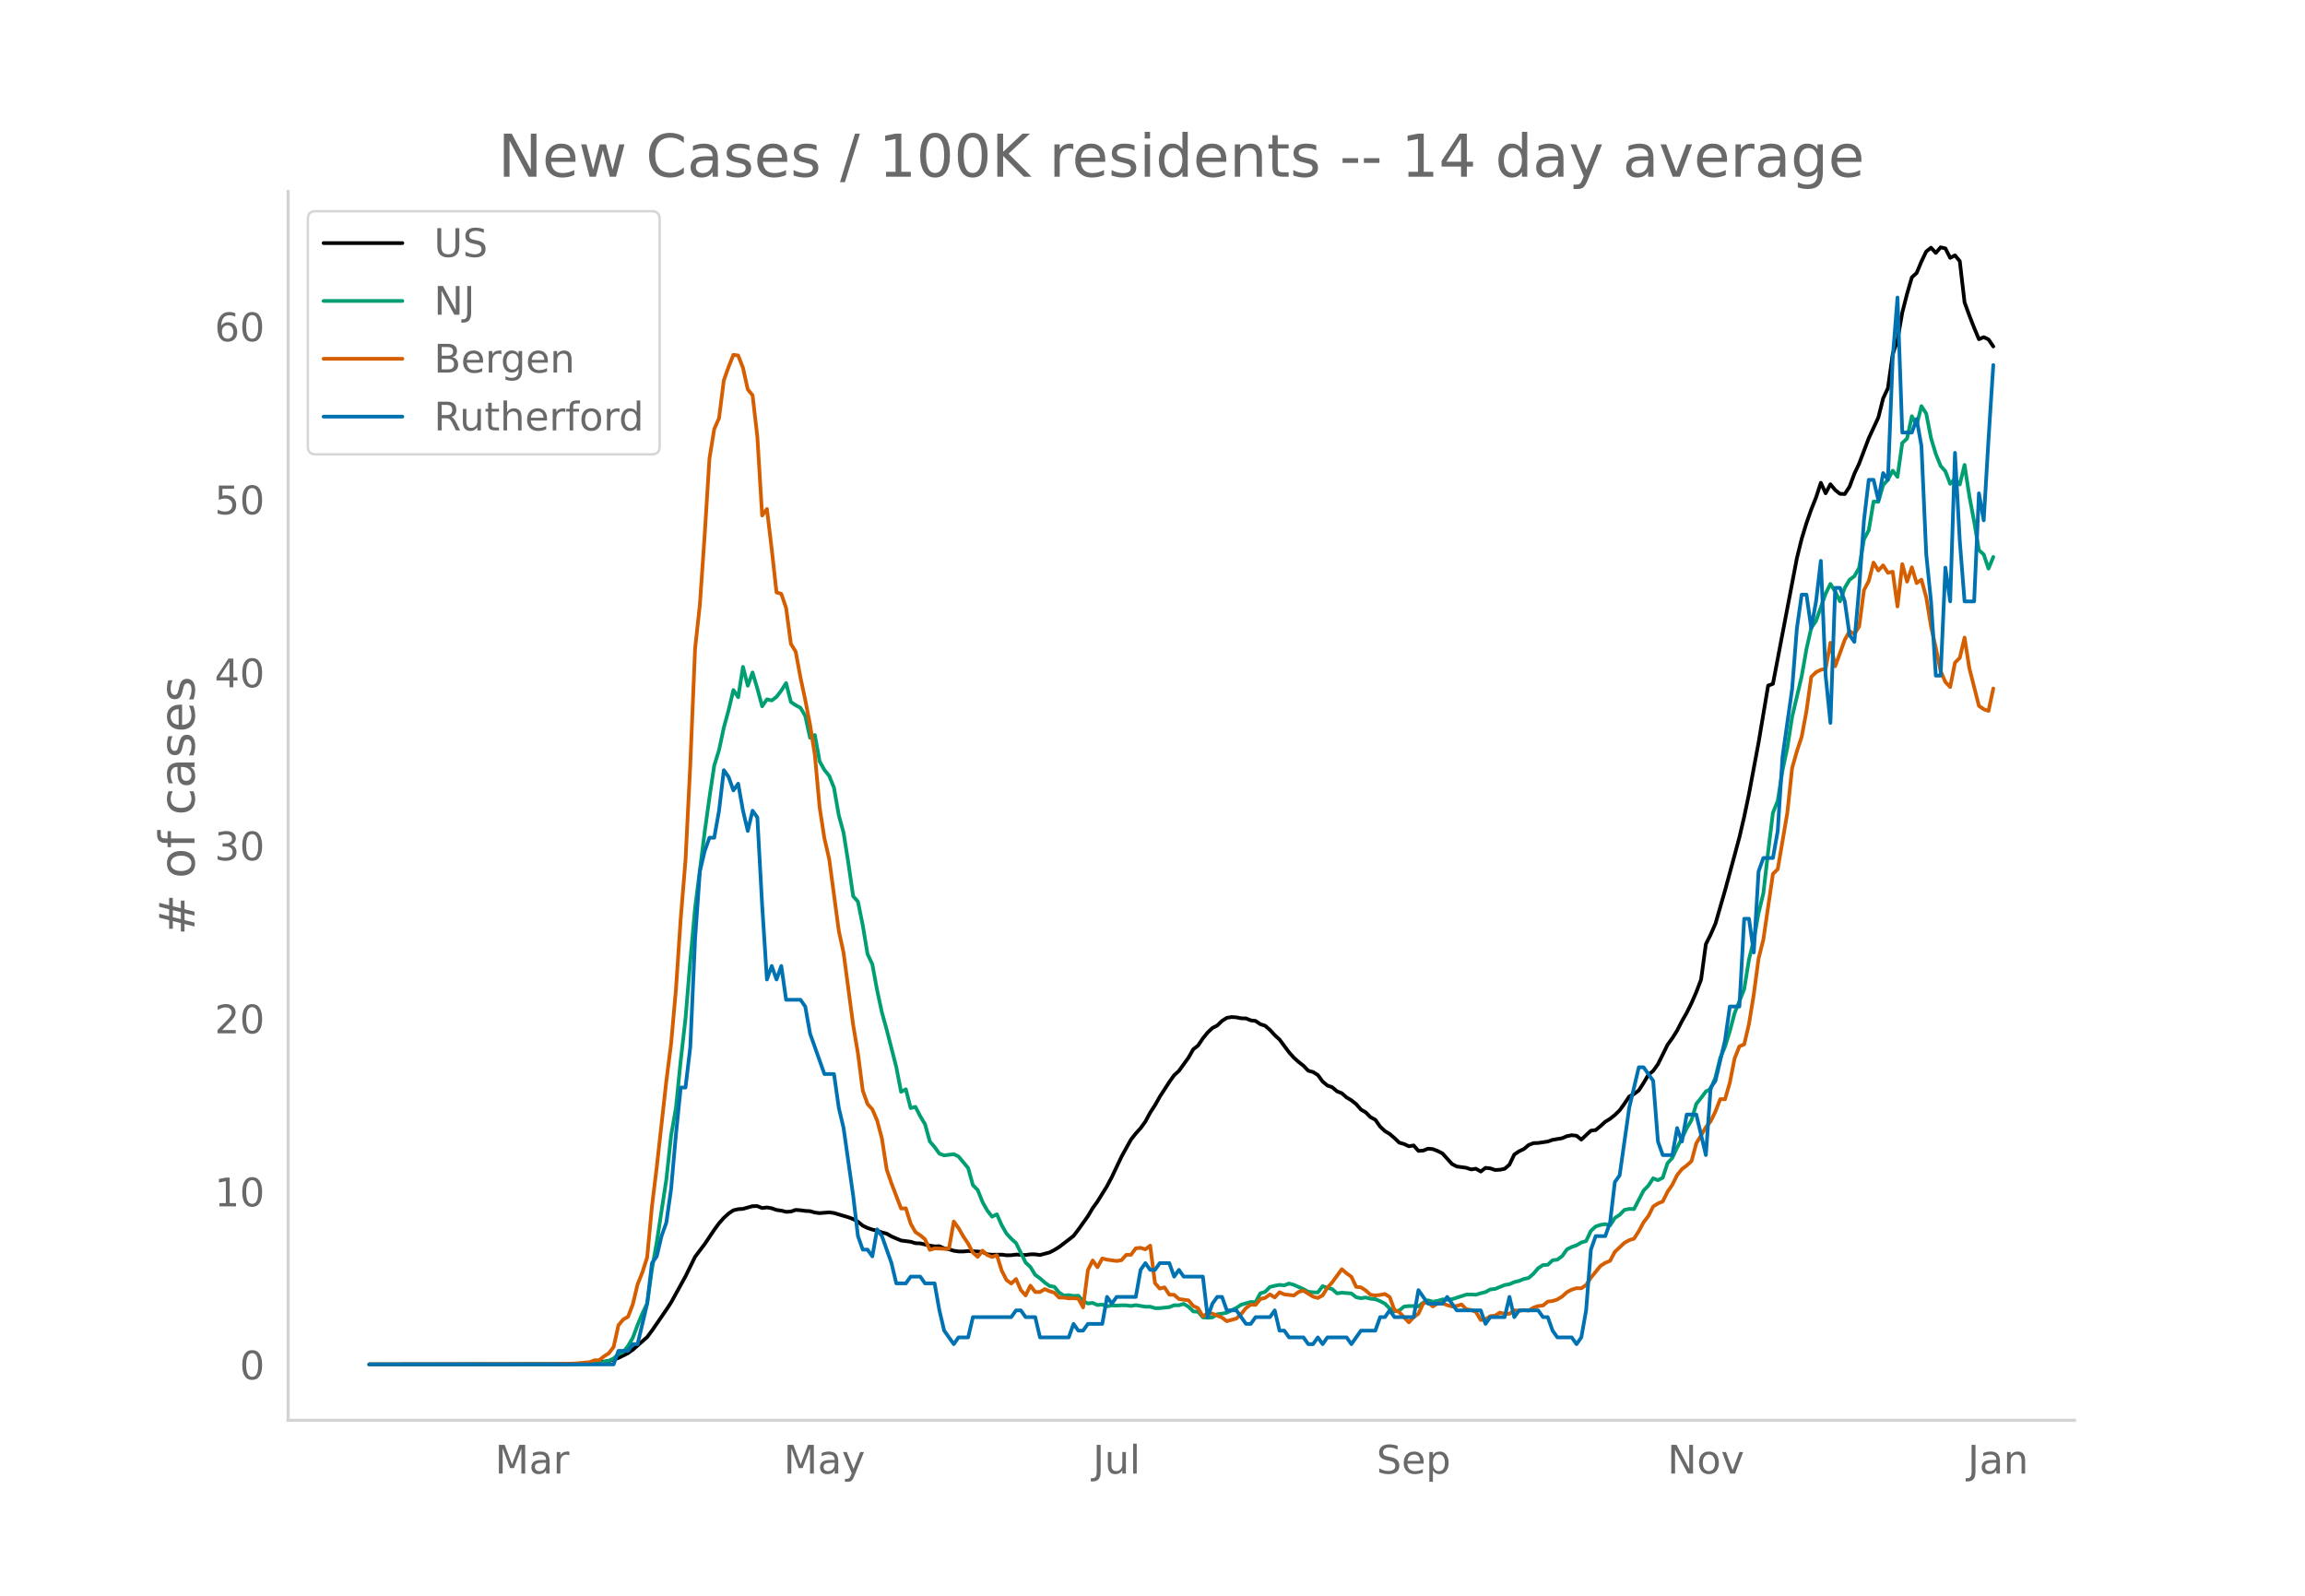 <?xml version="1.0" encoding="utf-8" standalone="no"?>
<!DOCTYPE svg PUBLIC "-//W3C//DTD SVG 1.1//EN"
  "http://www.w3.org/Graphics/SVG/1.1/DTD/svg11.dtd">
<!-- Created with matplotlib (https://matplotlib.org/) -->
<svg height="648pt" version="1.1" viewBox="0 0 936 648" width="936pt" xmlns="http://www.w3.org/2000/svg" xmlns:xlink="http://www.w3.org/1999/xlink">
 <defs>
  <style type="text/css">*{stroke-linecap:butt;stroke-linejoin:round;}</style>
 </defs>
 <g id="figure_1">
  <g id="patch_1">
   <path d="M 0 648 
L 936 648 
L 936 0 
L 0 0 
z
" style="fill:#ffffff;"/>
  </g>
  <g id="axes_1">
   <g id="patch_2">
    <path d="M 117 576.72 
L 842.4 576.72 
L 842.4 77.76 
L 117 77.76 
z
" style="fill:none;"/>
   </g>
   <g id="line2d_1">
    <path clip-path="url(#pe9277554ed)" d="M 149.973 554.04 
L 227.784 553.953 
L 235.566 553.762 
L 241.402 553.377 
L 245.292 552.922 
L 247.237 552.608 
L 249.183 552.112 
L 251.128 551.417 
L 255.019 549.468 
L 256.964 548.077 
L 262.8 542.943 
L 264.745 540.335 
L 270.581 531.852 
L 272.526 528.873 
L 278.362 518.287 
L 282.253 510.345 
L 286.143 505.196 
L 290.034 499.394 
L 291.979 496.732 
L 293.924 494.545 
L 295.87 492.777 
L 297.815 491.469 
L 299.76 491.011 
L 301.706 490.873 
L 305.596 489.783 
L 307.542 489.769 
L 309.487 490.553 
L 311.432 490.301 
L 313.377 490.651 
L 315.323 491.327 
L 317.268 491.599 
L 319.213 492.085 
L 321.159 491.981 
L 323.104 491.301 
L 325.049 491.442 
L 326.994 491.716 
L 328.94 491.819 
L 330.885 492.375 
L 332.83 492.612 
L 336.721 492.297 
L 338.666 492.565 
L 344.502 494.303 
L 346.447 495.029 
L 348.393 496.101 
L 350.338 497.698 
L 352.283 498.648 
L 354.229 499.3 
L 356.174 499.731 
L 358.119 500.443 
L 360.064 500.952 
L 362.01 502.074 
L 365.9 503.731 
L 369.791 504.231 
L 371.736 504.833 
L 373.681 504.906 
L 377.572 505.803 
L 379.517 506.111 
L 381.463 506.049 
L 383.408 506.918 
L 385.353 507.286 
L 387.299 507.888 
L 389.244 508.175 
L 391.189 508.197 
L 393.134 508.004 
L 397.025 508.21 
L 398.97 508.383 
L 400.916 509.342 
L 402.861 509.506 
L 406.751 509.47 
L 408.697 509.722 
L 410.642 509.696 
L 412.587 509.442 
L 416.478 509.625 
L 418.423 509.34 
L 420.369 509.348 
L 422.314 509.618 
L 426.204 508.571 
L 428.15 507.565 
L 430.095 506.365 
L 433.986 503.378 
L 435.931 501.865 
L 437.876 499.326 
L 441.767 493.859 
L 443.712 490.594 
L 445.657 487.901 
L 449.548 481.623 
L 451.493 477.941 
L 455.384 469.735 
L 459.274 462.724 
L 461.22 460.255 
L 463.165 458.116 
L 465.11 455.435 
L 467.056 451.81 
L 469.001 448.822 
L 470.946 445.379 
L 474.837 439.354 
L 476.782 436.633 
L 478.727 434.851 
L 482.618 429.476 
L 484.563 426.08 
L 486.509 424.557 
L 488.454 421.657 
L 490.399 419.255 
L 492.344 417.437 
L 494.29 416.432 
L 496.235 414.556 
L 498.18 413.312 
L 500.126 412.986 
L 502.071 413.119 
L 504.016 413.511 
L 505.961 413.547 
L 507.907 414.336 
L 509.852 414.575 
L 511.797 415.89 
L 513.743 416.528 
L 515.688 418.221 
L 517.633 420.328 
L 519.579 422.113 
L 523.469 427.343 
L 525.414 429.505 
L 527.36 431.241 
L 529.305 432.767 
L 531.25 434.787 
L 533.196 435.315 
L 535.141 436.531 
L 537.086 439.175 
L 539.031 440.802 
L 540.977 441.489 
L 542.922 443.158 
L 544.867 443.927 
L 546.813 445.633 
L 548.758 446.798 
L 550.703 448.337 
L 552.649 450.564 
L 554.594 451.696 
L 556.539 453.656 
L 558.484 454.696 
L 560.43 457.472 
L 562.375 459.289 
L 564.32 460.462 
L 566.266 462.133 
L 568.211 463.998 
L 570.156 464.539 
L 572.101 465.468 
L 574.047 465.13 
L 575.992 467.345 
L 577.937 467.218 
L 579.883 466.426 
L 581.828 466.618 
L 583.773 467.366 
L 585.719 468.353 
L 589.609 472.653 
L 591.554 473.671 
L 595.445 474.21 
L 597.39 474.871 
L 599.336 474.579 
L 601.281 475.727 
L 603.226 474.234 
L 605.171 474.44 
L 607.117 475.089 
L 609.062 474.998 
L 611.007 474.614 
L 612.953 472.922 
L 614.898 468.835 
L 616.843 467.509 
L 618.788 466.588 
L 620.734 464.971 
L 622.679 464.187 
L 624.624 464.117 
L 628.515 463.538 
L 630.46 462.858 
L 634.351 462.196 
L 636.296 461.365 
L 638.241 460.973 
L 640.187 461.188 
L 642.132 462.757 
L 646.023 459.123 
L 647.968 458.885 
L 649.913 457.279 
L 651.858 455.506 
L 653.804 454.317 
L 655.749 452.767 
L 657.694 450.873 
L 659.64 448.172 
L 661.585 445.254 
L 663.53 444.246 
L 665.476 442.772 
L 667.421 439.743 
L 669.366 436.434 
L 671.311 434.859 
L 673.257 432.135 
L 677.147 424.258 
L 679.093 421.556 
L 681.038 418.483 
L 682.983 414.671 
L 684.928 411.262 
L 686.874 407.337 
L 688.819 402.873 
L 690.764 397.762 
L 692.71 383.399 
L 694.655 379.492 
L 696.6 375.064 
L 700.491 361.58 
L 704.381 347.249 
L 706.327 339.986 
L 708.272 331.658 
L 710.217 322.384 
L 714.108 301.55 
L 717.998 278.388 
L 719.944 277.679 
L 729.67 226.672 
L 731.616 218.787 
L 733.561 212.409 
L 735.506 206.874 
L 737.451 201.999 
L 739.397 196.041 
L 741.342 200.3 
L 743.287 196.645 
L 745.233 199 
L 747.178 200.523 
L 749.123 200.602 
L 751.068 197.584 
L 753.014 192.364 
L 754.959 188.227 
L 758.85 177.956 
L 762.74 169.549 
L 764.686 161.793 
L 766.631 157.657 
L 768.576 143.858 
L 770.521 138.103 
L 772.467 126.896 
L 774.412 119.318 
L 776.357 112.609 
L 778.303 110.839 
L 780.248 106.178 
L 782.193 102.123 
L 784.138 100.586 
L 786.084 102.706 
L 788.029 100.44 
L 789.974 100.86 
L 791.92 104.71 
L 793.865 103.693 
L 795.81 106.037 
L 797.756 122.773 
L 799.701 128.122 
L 801.646 133.108 
L 803.591 137.738 
L 805.537 136.91 
L 807.482 137.825 
L 809.427 140.686 
L 809.427 140.686 
" style="fill:none;stroke:#000000;stroke-linecap:round;stroke-width:1.5;"/>
   </g>
   <g id="line2d_2">
    <path clip-path="url(#pe9277554ed)" d="M 149.973 554.04 
L 233.62 553.955 
L 241.402 553.757 
L 243.347 553.486 
L 247.237 552.531 
L 249.183 551.627 
L 251.128 549.853 
L 253.073 549.017 
L 255.019 546.565 
L 256.964 543.259 
L 258.909 538.033 
L 260.854 533.36 
L 262.8 529.303 
L 264.745 515.358 
L 266.69 504.459 
L 270.581 478.959 
L 272.526 461.048 
L 274.472 449.911 
L 276.417 430.706 
L 278.362 413.642 
L 280.307 390.154 
L 282.253 368.728 
L 286.143 337.94 
L 288.089 323.842 
L 290.034 310.88 
L 291.979 304.575 
L 293.924 295.466 
L 295.87 288.325 
L 297.815 280.205 
L 299.76 283.121 
L 301.706 270.803 
L 303.651 278.448 
L 305.596 273.069 
L 307.542 279.595 
L 309.487 286.805 
L 311.432 283.979 
L 313.377 284.432 
L 315.323 282.991 
L 317.268 280.409 
L 319.213 277.391 
L 321.159 285.042 
L 323.104 286.375 
L 325.049 287.415 
L 326.994 290.715 
L 328.94 299.597 
L 330.885 298.455 
L 332.83 309.185 
L 334.776 312.643 
L 336.721 315.05 
L 338.666 319.876 
L 340.612 331.063 
L 342.557 338.166 
L 344.502 350.489 
L 346.447 363.931 
L 348.393 366.123 
L 350.338 375.706 
L 352.283 387.391 
L 354.229 391.555 
L 356.174 402.121 
L 358.119 411.111 
L 360.064 418.14 
L 363.955 433.282 
L 365.9 443.351 
L 367.846 442.334 
L 369.791 449.962 
L 371.736 449.459 
L 373.681 453.256 
L 375.627 456.488 
L 377.572 463.528 
L 379.517 465.771 
L 381.463 468.455 
L 383.408 469.167 
L 387.299 468.659 
L 389.244 469.631 
L 393.134 474.309 
L 395.08 481.27 
L 397.025 483.231 
L 398.97 488.107 
L 400.916 491.559 
L 402.861 494.051 
L 404.806 493.079 
L 406.751 497.481 
L 408.697 500.899 
L 410.642 503.007 
L 412.587 504.781 
L 416.478 512.68 
L 418.423 514.505 
L 420.369 517.675 
L 422.314 519.093 
L 424.259 520.811 
L 426.204 522.201 
L 428.15 522.528 
L 430.095 524.885 
L 432.04 526.122 
L 433.986 525.913 
L 435.931 526.252 
L 437.876 526.139 
L 439.821 528.354 
L 441.767 529.292 
L 443.712 529.066 
L 445.657 529.925 
L 447.603 529.738 
L 449.548 530.484 
L 451.493 530.077 
L 453.439 530.168 
L 455.384 530.032 
L 457.329 530.049 
L 459.274 530.314 
L 461.22 529.97 
L 465.11 530.625 
L 467.056 530.608 
L 469.001 531.19 
L 470.946 531.19 
L 474.837 530.783 
L 476.782 530.026 
L 478.727 530.038 
L 480.673 529.461 
L 482.618 530.62 
L 484.563 532.518 
L 486.509 532.676 
L 488.454 534.936 
L 490.399 535.1 
L 492.344 534.953 
L 494.29 533.665 
L 496.235 533.433 
L 498.18 533.038 
L 502.071 531.072 
L 504.016 529.8 
L 507.907 528.682 
L 509.852 528.789 
L 511.797 525.173 
L 513.743 524.574 
L 515.688 522.585 
L 517.633 522.11 
L 519.579 521.754 
L 521.524 521.935 
L 523.469 521.189 
L 525.414 521.743 
L 529.305 523.472 
L 531.25 524.551 
L 533.196 524.772 
L 535.141 524.817 
L 537.086 522.263 
L 539.031 522.941 
L 540.977 523.455 
L 542.922 525.195 
L 544.867 524.924 
L 548.758 525.224 
L 550.703 526.772 
L 552.649 527.167 
L 554.594 526.879 
L 556.539 527.365 
L 558.484 527.552 
L 560.43 528.354 
L 562.375 529.36 
L 564.32 531.332 
L 566.266 532.529 
L 568.211 532.128 
L 570.156 530.557 
L 572.101 530.348 
L 574.047 530.354 
L 575.992 530.49 
L 577.937 528.919 
L 579.883 528.02 
L 581.828 528.552 
L 583.773 528.252 
L 585.719 527.648 
L 587.664 527.789 
L 589.609 527.574 
L 595.445 525.693 
L 597.39 525.659 
L 599.336 525.743 
L 601.281 525.144 
L 603.226 524.676 
L 605.171 523.596 
L 607.117 523.382 
L 611.007 521.811 
L 612.953 521.472 
L 614.898 520.63 
L 616.843 520.15 
L 618.788 519.359 
L 620.734 518.94 
L 622.679 517.24 
L 624.624 514.974 
L 626.57 513.703 
L 628.515 513.59 
L 630.46 511.759 
L 632.406 511.505 
L 634.351 510.075 
L 636.296 507.329 
L 638.241 506.352 
L 640.187 505.679 
L 642.132 504.532 
L 644.077 503.967 
L 646.023 499.82 
L 647.968 498.029 
L 649.913 497.385 
L 651.858 497.085 
L 653.804 497.594 
L 655.749 494.588 
L 657.694 493.311 
L 659.64 491.294 
L 661.585 490.898 
L 663.53 490.972 
L 667.421 483.457 
L 669.366 481.428 
L 671.311 478.479 
L 673.257 479.247 
L 675.202 478.23 
L 677.147 472.326 
L 679.093 470.19 
L 681.038 465.969 
L 682.983 462.246 
L 684.928 458.132 
L 686.874 454.861 
L 688.819 448.273 
L 690.764 445.849 
L 692.71 443.204 
L 694.655 442.21 
L 696.6 437.464 
L 698.546 429.542 
L 700.491 425.022 
L 702.436 418.716 
L 704.381 411.41 
L 708.272 401.658 
L 710.217 389.623 
L 712.163 381.718 
L 714.108 370.751 
L 716.053 362.722 
L 717.998 345.827 
L 719.944 330.035 
L 721.889 325.226 
L 723.834 312.807 
L 725.78 303.705 
L 727.725 291.161 
L 731.616 274.594 
L 733.561 263.548 
L 735.506 254.943 
L 737.451 252.129 
L 741.342 241.06 
L 743.287 237.116 
L 745.233 240.229 
L 747.178 244.179 
L 749.123 238.693 
L 751.068 235.415 
L 753.014 233.986 
L 754.959 230.534 
L 756.904 219.024 
L 758.85 215.323 
L 760.795 203.672 
L 762.74 203.774 
L 764.686 196.988 
L 766.631 194.79 
L 768.576 191.134 
L 770.521 193.649 
L 772.467 179.873 
L 774.412 178.093 
L 776.357 169.008 
L 778.303 172.624 
L 780.248 164.911 
L 782.193 167.951 
L 784.138 177.935 
L 786.084 184.337 
L 788.029 189.168 
L 789.974 191.383 
L 791.92 196.485 
L 793.865 194.389 
L 795.81 196.739 
L 797.756 188.772 
L 799.701 201.435 
L 801.646 211.797 
L 803.591 223.403 
L 805.537 225.149 
L 807.482 230.906 
L 809.427 226.155 
L 809.427 226.155 
" style="fill:none;stroke:#009e73;stroke-linecap:round;stroke-width:1.5;"/>
   </g>
   <g id="line2d_3">
    <path clip-path="url(#pe9277554ed)" d="M 149.973 554.04 
L 223.894 553.932 
L 233.62 553.663 
L 239.456 553.125 
L 241.402 552.371 
L 243.347 552.317 
L 245.292 550.756 
L 247.237 549.518 
L 249.183 546.934 
L 251.128 538.158 
L 253.073 535.79 
L 255.019 534.713 
L 256.964 529.652 
L 258.909 521.523 
L 260.854 516.678 
L 262.8 510.541 
L 264.745 489.814 
L 266.69 473.932 
L 270.581 438.993 
L 272.526 423.704 
L 274.472 401.954 
L 276.417 373.098 
L 278.362 349.357 
L 280.307 310.487 
L 282.253 263.435 
L 284.198 245.562 
L 286.143 217.405 
L 288.089 186.235 
L 290.034 174.229 
L 291.979 169.815 
L 293.924 154.418 
L 295.87 148.98 
L 297.815 144.081 
L 299.76 144.35 
L 301.706 149.357 
L 303.651 158.132 
L 305.596 160.501 
L 307.542 177.352 
L 309.487 209.33 
L 311.432 206.692 
L 313.377 223.004 
L 315.323 240.555 
L 317.268 241.147 
L 319.213 246.854 
L 321.159 261.443 
L 323.104 264.619 
L 325.049 275.117 
L 326.994 284.216 
L 328.94 294.283 
L 330.885 306.504 
L 332.83 327.876 
L 334.776 340.474 
L 336.721 348.872 
L 340.612 377.943 
L 342.557 386.934 
L 346.447 416.221 
L 348.393 427.741 
L 350.338 442.815 
L 352.283 448.307 
L 354.229 450.46 
L 356.174 454.982 
L 358.119 462.304 
L 360.064 474.902 
L 362.01 480.554 
L 365.9 490.729 
L 367.846 490.675 
L 369.791 496.866 
L 371.736 500.312 
L 373.681 501.604 
L 375.627 503.219 
L 377.572 507.526 
L 379.517 506.934 
L 383.408 507.095 
L 385.353 507.041 
L 387.299 496.005 
L 389.244 498.697 
L 391.189 502.089 
L 393.134 504.996 
L 395.08 508.657 
L 397.025 510.379 
L 398.97 507.849 
L 400.916 509.626 
L 402.861 510.433 
L 404.806 509.679 
L 406.751 515.924 
L 408.697 519.747 
L 410.642 521.2 
L 412.587 519.37 
L 414.533 523.838 
L 416.478 526.045 
L 418.423 522.062 
L 420.369 524.646 
L 422.314 524.646 
L 424.259 523.461 
L 426.204 524.323 
L 428.15 524.915 
L 430.095 526.907 
L 432.04 526.907 
L 433.986 527.23 
L 435.931 527.176 
L 437.876 527.337 
L 439.821 530.891 
L 441.767 515.763 
L 443.712 511.833 
L 445.657 514.578 
L 447.603 511.025 
L 449.548 511.51 
L 453.439 512.048 
L 455.384 511.725 
L 457.329 509.572 
L 459.274 509.518 
L 461.22 506.88 
L 463.165 506.718 
L 465.11 507.311 
L 467.056 505.803 
L 469.001 521.039 
L 470.946 523.246 
L 472.891 522.761 
L 474.837 525.722 
L 476.782 525.776 
L 478.727 527.499 
L 482.618 528.037 
L 484.563 530.298 
L 486.509 531.214 
L 488.454 534.551 
L 490.399 533.259 
L 492.344 533.421 
L 496.235 535.036 
L 498.18 536.49 
L 502.071 535.413 
L 504.016 533.582 
L 505.961 531.16 
L 507.907 529.76 
L 509.852 529.868 
L 511.797 527.499 
L 513.743 527.014 
L 515.688 525.615 
L 517.633 526.853 
L 519.579 524.753 
L 521.524 525.615 
L 525.414 526.045 
L 527.36 524.592 
L 529.305 524.107 
L 533.196 526.53 
L 535.141 527.068 
L 537.086 525.992 
L 539.031 522.869 
L 540.977 520.716 
L 544.867 515.386 
L 546.813 517.055 
L 548.758 518.455 
L 550.703 522.546 
L 552.649 522.761 
L 554.594 524 
L 556.539 525.776 
L 558.484 526.045 
L 560.43 525.83 
L 562.375 525.453 
L 564.32 526.691 
L 566.266 531.967 
L 568.211 532.829 
L 572.101 536.974 
L 574.047 534.874 
L 575.992 533.475 
L 577.937 529.222 
L 579.883 528.845 
L 581.828 530.514 
L 583.773 529.276 
L 585.719 529.168 
L 587.664 529.975 
L 589.609 530.514 
L 591.554 530.298 
L 593.5 529.706 
L 595.445 531.644 
L 597.39 531.967 
L 599.336 532.721 
L 601.281 536.005 
L 603.226 535.736 
L 605.171 534.444 
L 607.117 534.228 
L 609.062 532.99 
L 611.007 533.529 
L 612.953 533.475 
L 614.898 532.075 
L 616.843 532.29 
L 618.788 531.967 
L 620.734 532.183 
L 622.679 530.998 
L 624.624 530.352 
L 626.57 530.137 
L 628.515 528.522 
L 630.46 528.307 
L 632.406 527.661 
L 634.351 526.476 
L 636.296 524.7 
L 638.241 523.677 
L 640.187 523.084 
L 642.132 523.138 
L 644.077 521.792 
L 646.023 518.831 
L 649.913 514.04 
L 651.858 512.802 
L 653.804 511.994 
L 655.749 508.334 
L 659.64 504.673 
L 661.585 503.596 
L 663.53 503.004 
L 665.476 499.935 
L 667.421 496.328 
L 669.366 493.798 
L 671.311 489.922 
L 673.257 488.683 
L 675.202 487.876 
L 677.147 483.946 
L 679.093 481.093 
L 681.038 477.163 
L 682.983 474.74 
L 684.928 473.286 
L 686.874 471.51 
L 688.819 464.296 
L 692.71 457.728 
L 694.655 455.359 
L 696.6 451.322 
L 698.546 446.315 
L 700.491 446.369 
L 702.436 439.639 
L 704.381 429.787 
L 706.327 424.888 
L 708.272 424.081 
L 710.217 415.79 
L 712.163 403.838 
L 714.108 389.249 
L 716.053 381.55 
L 719.944 354.848 
L 721.889 352.964 
L 725.78 330.084 
L 727.725 311.941 
L 729.67 305.05 
L 731.616 299.182 
L 733.561 288.738 
L 735.506 274.848 
L 737.451 272.964 
L 739.397 271.995 
L 741.342 271.564 
L 743.287 261.012 
L 745.233 270.541 
L 749.123 259.774 
L 751.068 256.275 
L 753.014 257.513 
L 754.959 254.391 
L 756.904 239.64 
L 758.85 235.925 
L 760.795 228.442 
L 762.74 231.672 
L 764.686 229.572 
L 766.631 232.587 
L 768.576 232.156 
L 770.521 246.261 
L 772.467 229.088 
L 774.412 236.194 
L 776.357 230.38 
L 778.303 236.786 
L 780.248 235.387 
L 782.193 242.547 
L 784.138 254.444 
L 786.084 263.058 
L 788.029 272.479 
L 789.974 276.948 
L 791.92 278.993 
L 793.865 269.088 
L 795.81 267.15 
L 797.756 258.913 
L 799.701 271.349 
L 803.591 286.638 
L 805.537 287.984 
L 807.482 288.684 
L 809.427 279.586 
L 809.427 279.586 
" style="fill:none;stroke:#d55e00;stroke-linecap:round;stroke-width:1.5;"/>
   </g>
   <g id="line2d_4">
    <path clip-path="url(#pe9277554ed)" d="M 149.973 554.04 
L 249.183 554.04 
L 251.128 548.556 
L 255.019 548.556 
L 256.964 545.814 
L 258.909 545.814 
L 262.8 529.363 
L 264.745 512.911 
L 266.69 510.169 
L 268.636 501.943 
L 270.581 496.459 
L 272.526 482.75 
L 274.472 460.814 
L 276.417 441.62 
L 278.362 441.62 
L 280.307 425.169 
L 282.253 381.298 
L 284.198 353.878 
L 286.143 345.653 
L 288.089 340.169 
L 290.034 340.169 
L 291.979 329.201 
L 293.924 312.749 
L 295.87 315.491 
L 297.815 320.975 
L 299.76 318.233 
L 301.706 329.201 
L 303.651 337.427 
L 305.596 329.201 
L 307.542 331.943 
L 309.487 367.588 
L 311.432 397.749 
L 313.377 392.266 
L 315.323 397.749 
L 317.268 392.266 
L 319.213 405.975 
L 325.049 405.975 
L 326.994 408.717 
L 328.94 419.685 
L 334.776 436.137 
L 338.666 436.137 
L 340.612 449.846 
L 342.557 458.072 
L 346.447 485.491 
L 348.393 501.943 
L 350.338 507.427 
L 352.283 507.427 
L 354.229 510.169 
L 356.174 499.201 
L 358.119 501.943 
L 362.01 512.911 
L 363.955 521.137 
L 367.846 521.137 
L 369.791 518.395 
L 373.681 518.395 
L 375.627 521.137 
L 379.517 521.137 
L 381.463 532.104 
L 383.408 540.33 
L 387.299 545.814 
L 389.244 543.072 
L 393.134 543.072 
L 395.08 534.846 
L 410.642 534.846 
L 412.587 532.104 
L 414.533 532.104 
L 416.478 534.846 
L 420.369 534.846 
L 422.314 543.072 
L 433.986 543.072 
L 435.931 537.588 
L 437.876 540.33 
L 439.821 540.33 
L 441.767 537.588 
L 447.603 537.588 
L 449.548 526.621 
L 451.493 529.363 
L 453.439 526.621 
L 461.22 526.621 
L 463.165 515.653 
L 465.11 512.911 
L 467.056 515.653 
L 469.001 515.653 
L 470.946 512.911 
L 474.837 512.911 
L 476.782 518.395 
L 478.727 515.653 
L 480.673 518.395 
L 488.454 518.395 
L 490.399 534.846 
L 492.344 529.363 
L 494.29 526.621 
L 496.235 526.621 
L 498.18 532.104 
L 502.071 532.104 
L 505.961 537.588 
L 507.907 537.588 
L 509.852 534.846 
L 515.688 534.846 
L 517.633 532.104 
L 519.579 540.33 
L 521.524 540.33 
L 523.469 543.072 
L 529.305 543.072 
L 531.25 545.814 
L 533.196 545.814 
L 535.141 543.072 
L 537.086 545.814 
L 539.031 543.072 
L 546.813 543.072 
L 548.758 545.814 
L 552.649 540.33 
L 558.484 540.33 
L 560.43 534.846 
L 562.375 534.846 
L 564.32 532.104 
L 566.266 534.846 
L 574.047 534.846 
L 575.992 523.879 
L 579.883 529.363 
L 585.719 529.363 
L 587.664 526.621 
L 591.554 532.104 
L 601.281 532.104 
L 603.226 537.588 
L 605.171 534.846 
L 611.007 534.846 
L 612.953 526.621 
L 614.898 534.846 
L 616.843 532.104 
L 624.624 532.104 
L 626.57 534.846 
L 628.515 534.846 
L 630.46 540.33 
L 632.406 543.072 
L 638.241 543.072 
L 640.187 545.814 
L 642.132 543.072 
L 644.077 532.104 
L 646.023 507.427 
L 647.968 501.943 
L 651.858 501.943 
L 653.804 496.459 
L 655.749 480.008 
L 657.694 477.266 
L 661.585 449.846 
L 665.476 433.395 
L 667.421 433.395 
L 671.311 438.879 
L 673.257 463.556 
L 675.202 469.04 
L 679.093 469.04 
L 681.038 458.072 
L 682.983 463.556 
L 684.928 452.588 
L 688.819 452.588 
L 692.71 469.04 
L 694.655 441.62 
L 696.6 438.879 
L 700.491 422.427 
L 702.436 408.717 
L 706.327 408.717 
L 708.272 373.072 
L 710.217 373.072 
L 712.163 386.782 
L 714.108 353.878 
L 716.053 348.394 
L 719.944 348.394 
L 721.889 337.427 
L 723.834 307.265 
L 727.725 279.846 
L 729.67 255.168 
L 731.616 241.459 
L 733.561 241.459 
L 735.506 255.168 
L 737.451 244.201 
L 739.397 227.749 
L 741.342 274.362 
L 743.287 293.556 
L 745.233 238.717 
L 747.178 238.717 
L 749.123 244.201 
L 751.068 257.91 
L 753.014 260.652 
L 754.959 238.717 
L 756.904 211.297 
L 758.85 194.846 
L 760.795 194.846 
L 762.74 203.072 
L 764.686 192.104 
L 766.631 194.846 
L 768.576 145.491 
L 770.521 120.813 
L 772.467 175.652 
L 776.357 175.652 
L 778.303 170.168 
L 780.248 181.136 
L 782.193 225.007 
L 784.138 244.201 
L 786.084 274.362 
L 788.029 274.362 
L 789.974 230.491 
L 791.92 244.201 
L 793.865 183.878 
L 795.81 219.523 
L 797.756 244.201 
L 801.646 244.201 
L 803.591 200.33 
L 805.537 211.297 
L 807.482 178.394 
L 809.427 148.233 
L 809.427 148.233 
" style="fill:none;stroke:#0072b2;stroke-linecap:round;stroke-width:1.5;"/>
   </g>
   <g id="patch_3">
    <path d="M 117 576.72 
L 117 77.76 
" style="fill:none;stroke:#d3d3d3;stroke-linecap:square;stroke-linejoin:miter;stroke-width:1.25;"/>
   </g>
   <g id="patch_4">
    <path d="M 117 576.72 
L 842.4 576.72 
" style="fill:none;stroke:#d3d3d3;stroke-linecap:square;stroke-linejoin:miter;stroke-width:1.25;"/>
   </g>
   <g id="matplotlib.axis_1">
    <g id="xtick_1">
     <g id="text_1">
      <!-- Mar -->
      <g style="fill:#696969;" transform="translate(201.019 598.378)scale(0.16 -0.16)">
       <defs>
        <path d="M 9.812 72.906 
L 24.516 72.906 
L 43.109 23.297 
L 61.812 72.906 
L 76.516 72.906 
L 76.516 0 
L 66.891 0 
L 66.891 64.016 
L 48.094 14.016 
L 38.188 14.016 
L 19.391 64.016 
L 19.391 0 
L 9.812 0 
z
" id="DejaVuSans-77"/>
        <path d="M 34.281 27.484 
Q 23.391 27.484 19.188 25 
Q 14.984 22.516 14.984 16.5 
Q 14.984 11.719 18.141 8.906 
Q 21.297 6.109 26.703 6.109 
Q 34.188 6.109 38.703 11.406 
Q 43.219 16.703 43.219 25.484 
L 43.219 27.484 
z
M 52.203 31.203 
L 52.203 0 
L 43.219 0 
L 43.219 8.297 
Q 40.141 3.328 35.547 0.953 
Q 30.953 -1.422 24.312 -1.422 
Q 15.922 -1.422 10.953 3.297 
Q 6 8.016 6 15.922 
Q 6 25.141 12.172 29.828 
Q 18.359 34.516 30.609 34.516 
L 43.219 34.516 
L 43.219 35.406 
Q 43.219 41.609 39.141 45 
Q 35.062 48.391 27.688 48.391 
Q 23 48.391 18.547 47.266 
Q 14.109 46.141 10.016 43.891 
L 10.016 52.203 
Q 14.938 54.109 19.578 55.047 
Q 24.219 56 28.609 56 
Q 40.484 56 46.344 49.844 
Q 52.203 43.703 52.203 31.203 
z
" id="DejaVuSans-97"/>
        <path d="M 41.109 46.297 
Q 39.594 47.172 37.812 47.578 
Q 36.031 48 33.891 48 
Q 26.266 48 22.188 43.047 
Q 18.109 38.094 18.109 28.812 
L 18.109 0 
L 9.078 0 
L 9.078 54.688 
L 18.109 54.688 
L 18.109 46.188 
Q 20.953 51.172 25.484 53.578 
Q 30.031 56 36.531 56 
Q 37.453 56 38.578 55.875 
Q 39.703 55.766 41.062 55.516 
z
" id="DejaVuSans-114"/>
       </defs>
       <use xlink:href="#DejaVuSans-77"/>
       <use x="86.279" xlink:href="#DejaVuSans-97"/>
       <use x="147.559" xlink:href="#DejaVuSans-114"/>
      </g>
     </g>
    </g>
    <g id="xtick_2">
     <g id="text_2">
      <!-- May -->
      <g style="fill:#696969;" transform="translate(318.236 598.378)scale(0.16 -0.16)">
       <defs>
        <path d="M 32.172 -5.078 
Q 28.375 -14.844 24.75 -17.812 
Q 21.141 -20.797 15.094 -20.797 
L 7.906 -20.797 
L 7.906 -13.281 
L 13.188 -13.281 
Q 16.891 -13.281 18.938 -11.516 
Q 21 -9.766 23.484 -3.219 
L 25.094 0.875 
L 2.984 54.688 
L 12.5 54.688 
L 29.594 11.922 
L 46.688 54.688 
L 56.203 54.688 
z
" id="DejaVuSans-121"/>
       </defs>
       <use xlink:href="#DejaVuSans-77"/>
       <use x="86.279" xlink:href="#DejaVuSans-97"/>
       <use x="147.559" xlink:href="#DejaVuSans-121"/>
      </g>
     </g>
    </g>
    <g id="xtick_3">
     <g id="text_3">
      <!-- Jul -->
      <g style="fill:#696969;" transform="translate(443.786 598.378)scale(0.16 -0.16)">
       <defs>
        <path d="M 9.812 72.906 
L 19.672 72.906 
L 19.672 5.078 
Q 19.672 -8.109 14.672 -14.062 
Q 9.672 -20.016 -1.422 -20.016 
L -5.172 -20.016 
L -5.172 -11.719 
L -2.094 -11.719 
Q 4.438 -11.719 7.125 -8.047 
Q 9.812 -4.391 9.812 5.078 
z
" id="DejaVuSans-74"/>
        <path d="M 8.5 21.578 
L 8.5 54.688 
L 17.484 54.688 
L 17.484 21.922 
Q 17.484 14.156 20.5 10.266 
Q 23.531 6.391 29.594 6.391 
Q 36.859 6.391 41.078 11.031 
Q 45.312 15.672 45.312 23.688 
L 45.312 54.688 
L 54.297 54.688 
L 54.297 0 
L 45.312 0 
L 45.312 8.406 
Q 42.047 3.422 37.719 1 
Q 33.406 -1.422 27.688 -1.422 
Q 18.266 -1.422 13.375 4.438 
Q 8.5 10.297 8.5 21.578 
z
M 31.109 56 
z
" id="DejaVuSans-117"/>
        <path d="M 9.422 75.984 
L 18.406 75.984 
L 18.406 0 
L 9.422 0 
z
" id="DejaVuSans-108"/>
       </defs>
       <use xlink:href="#DejaVuSans-74"/>
       <use x="29.492" xlink:href="#DejaVuSans-117"/>
       <use x="92.871" xlink:href="#DejaVuSans-108"/>
      </g>
     </g>
    </g>
    <g id="xtick_4">
     <g id="text_4">
      <!-- Sep -->
      <g style="fill:#696969;" transform="translate(558.967 598.378)scale(0.16 -0.16)">
       <defs>
        <path d="M 53.516 70.516 
L 53.516 60.891 
Q 47.906 63.578 42.922 64.891 
Q 37.938 66.219 33.297 66.219 
Q 25.25 66.219 20.875 63.094 
Q 16.5 59.969 16.5 54.203 
Q 16.5 49.359 19.406 46.891 
Q 22.312 44.438 30.422 42.922 
L 36.375 41.703 
Q 47.406 39.594 52.656 34.297 
Q 57.906 29 57.906 20.125 
Q 57.906 9.516 50.797 4.047 
Q 43.703 -1.422 29.984 -1.422 
Q 24.812 -1.422 18.969 -0.25 
Q 13.141 0.922 6.891 3.219 
L 6.891 13.375 
Q 12.891 10.016 18.656 8.297 
Q 24.422 6.594 29.984 6.594 
Q 38.422 6.594 43.016 9.906 
Q 47.609 13.234 47.609 19.391 
Q 47.609 24.75 44.312 27.781 
Q 41.016 30.812 33.5 32.328 
L 27.484 33.5 
Q 16.453 35.688 11.516 40.375 
Q 6.594 45.062 6.594 53.422 
Q 6.594 63.094 13.406 68.656 
Q 20.219 74.219 32.172 74.219 
Q 37.312 74.219 42.625 73.281 
Q 47.953 72.359 53.516 70.516 
z
" id="DejaVuSans-83"/>
        <path d="M 56.203 29.594 
L 56.203 25.203 
L 14.891 25.203 
Q 15.484 15.922 20.484 11.062 
Q 25.484 6.203 34.422 6.203 
Q 39.594 6.203 44.453 7.469 
Q 49.312 8.734 54.109 11.281 
L 54.109 2.781 
Q 49.266 0.734 44.188 -0.344 
Q 39.109 -1.422 33.891 -1.422 
Q 20.797 -1.422 13.156 6.188 
Q 5.516 13.812 5.516 26.812 
Q 5.516 40.234 12.766 48.109 
Q 20.016 56 32.328 56 
Q 43.359 56 49.781 48.891 
Q 56.203 41.797 56.203 29.594 
z
M 47.219 32.234 
Q 47.125 39.594 43.094 43.984 
Q 39.062 48.391 32.422 48.391 
Q 24.906 48.391 20.391 44.141 
Q 15.875 39.891 15.188 32.172 
z
" id="DejaVuSans-101"/>
        <path d="M 18.109 8.203 
L 18.109 -20.797 
L 9.078 -20.797 
L 9.078 54.688 
L 18.109 54.688 
L 18.109 46.391 
Q 20.953 51.266 25.266 53.625 
Q 29.594 56 35.594 56 
Q 45.562 56 51.781 48.094 
Q 58.016 40.188 58.016 27.297 
Q 58.016 14.406 51.781 6.484 
Q 45.562 -1.422 35.594 -1.422 
Q 29.594 -1.422 25.266 0.953 
Q 20.953 3.328 18.109 8.203 
z
M 48.688 27.297 
Q 48.688 37.203 44.609 42.844 
Q 40.531 48.484 33.406 48.484 
Q 26.266 48.484 22.188 42.844 
Q 18.109 37.203 18.109 27.297 
Q 18.109 17.391 22.188 11.75 
Q 26.266 6.109 33.406 6.109 
Q 40.531 6.109 44.609 11.75 
Q 48.688 17.391 48.688 27.297 
z
" id="DejaVuSans-112"/>
       </defs>
       <use xlink:href="#DejaVuSans-83"/>
       <use x="63.477" xlink:href="#DejaVuSans-101"/>
       <use x="125" xlink:href="#DejaVuSans-112"/>
      </g>
     </g>
    </g>
    <g id="xtick_5">
     <g id="text_5">
      <!-- Nov -->
      <g style="fill:#696969;" transform="translate(677.095 598.378)scale(0.16 -0.16)">
       <defs>
        <path d="M 9.812 72.906 
L 23.094 72.906 
L 55.422 11.922 
L 55.422 72.906 
L 64.984 72.906 
L 64.984 0 
L 51.703 0 
L 19.391 60.984 
L 19.391 0 
L 9.812 0 
z
" id="DejaVuSans-78"/>
        <path d="M 30.609 48.391 
Q 23.391 48.391 19.188 42.75 
Q 14.984 37.109 14.984 27.297 
Q 14.984 17.484 19.156 11.844 
Q 23.344 6.203 30.609 6.203 
Q 37.797 6.203 41.984 11.859 
Q 46.188 17.531 46.188 27.297 
Q 46.188 37.016 41.984 42.703 
Q 37.797 48.391 30.609 48.391 
z
M 30.609 56 
Q 42.328 56 49.016 48.375 
Q 55.719 40.766 55.719 27.297 
Q 55.719 13.875 49.016 6.219 
Q 42.328 -1.422 30.609 -1.422 
Q 18.844 -1.422 12.172 6.219 
Q 5.516 13.875 5.516 27.297 
Q 5.516 40.766 12.172 48.375 
Q 18.844 56 30.609 56 
z
" id="DejaVuSans-111"/>
        <path d="M 2.984 54.688 
L 12.5 54.688 
L 29.594 8.797 
L 46.688 54.688 
L 56.203 54.688 
L 35.688 0 
L 23.484 0 
z
" id="DejaVuSans-118"/>
       </defs>
       <use xlink:href="#DejaVuSans-78"/>
       <use x="74.805" xlink:href="#DejaVuSans-111"/>
       <use x="135.986" xlink:href="#DejaVuSans-118"/>
      </g>
     </g>
    </g>
    <g id="xtick_6">
     <g id="text_6">
      <!-- Jan -->
      <g style="fill:#696969;" transform="translate(799.04 598.378)scale(0.16 -0.16)">
       <defs>
        <path d="M 54.891 33.016 
L 54.891 0 
L 45.906 0 
L 45.906 32.719 
Q 45.906 40.484 42.875 44.328 
Q 39.844 48.188 33.797 48.188 
Q 26.516 48.188 22.312 43.547 
Q 18.109 38.922 18.109 30.906 
L 18.109 0 
L 9.078 0 
L 9.078 54.688 
L 18.109 54.688 
L 18.109 46.188 
Q 21.344 51.125 25.703 53.562 
Q 30.078 56 35.797 56 
Q 45.219 56 50.047 50.172 
Q 54.891 44.344 54.891 33.016 
z
" id="DejaVuSans-110"/>
       </defs>
       <use xlink:href="#DejaVuSans-74"/>
       <use x="29.492" xlink:href="#DejaVuSans-97"/>
       <use x="90.771" xlink:href="#DejaVuSans-110"/>
      </g>
     </g>
    </g>
   </g>
   <g id="matplotlib.axis_2">
    <g id="ytick_1">
     <g id="text_7">
      <!-- 0 -->
      <g style="fill:#696969;" transform="translate(97.32 560.119)scale(0.16 -0.16)">
       <defs>
        <path d="M 31.781 66.406 
Q 24.172 66.406 20.328 58.906 
Q 16.5 51.422 16.5 36.375 
Q 16.5 21.391 20.328 13.891 
Q 24.172 6.391 31.781 6.391 
Q 39.453 6.391 43.281 13.891 
Q 47.125 21.391 47.125 36.375 
Q 47.125 51.422 43.281 58.906 
Q 39.453 66.406 31.781 66.406 
z
M 31.781 74.219 
Q 44.047 74.219 50.516 64.516 
Q 56.984 54.828 56.984 36.375 
Q 56.984 17.969 50.516 8.266 
Q 44.047 -1.422 31.781 -1.422 
Q 19.531 -1.422 13.062 8.266 
Q 6.594 17.969 6.594 36.375 
Q 6.594 54.828 13.062 64.516 
Q 19.531 74.219 31.781 74.219 
z
" id="DejaVuSans-48"/>
       </defs>
       <use xlink:href="#DejaVuSans-48"/>
      </g>
     </g>
    </g>
    <g id="ytick_2">
     <g id="text_8">
      <!-- 10 -->
      <g style="fill:#696969;" transform="translate(87.14 489.859)scale(0.16 -0.16)">
       <defs>
        <path d="M 12.406 8.297 
L 28.516 8.297 
L 28.516 63.922 
L 10.984 60.406 
L 10.984 69.391 
L 28.422 72.906 
L 38.281 72.906 
L 38.281 8.297 
L 54.391 8.297 
L 54.391 0 
L 12.406 0 
z
" id="DejaVuSans-49"/>
       </defs>
       <use xlink:href="#DejaVuSans-49"/>
       <use x="63.623" xlink:href="#DejaVuSans-48"/>
      </g>
     </g>
    </g>
    <g id="ytick_3">
     <g id="text_9">
      <!-- 20 -->
      <g style="fill:#696969;" transform="translate(87.14 419.599)scale(0.16 -0.16)">
       <defs>
        <path d="M 19.188 8.297 
L 53.609 8.297 
L 53.609 0 
L 7.328 0 
L 7.328 8.297 
Q 12.938 14.109 22.625 23.891 
Q 32.328 33.688 34.812 36.531 
Q 39.547 41.844 41.422 45.531 
Q 43.312 49.219 43.312 52.781 
Q 43.312 58.594 39.234 62.25 
Q 35.156 65.922 28.609 65.922 
Q 23.969 65.922 18.812 64.312 
Q 13.672 62.703 7.812 59.422 
L 7.812 69.391 
Q 13.766 71.781 18.938 73 
Q 24.125 74.219 28.422 74.219 
Q 39.75 74.219 46.484 68.547 
Q 53.219 62.891 53.219 53.422 
Q 53.219 48.922 51.531 44.891 
Q 49.859 40.875 45.406 35.406 
Q 44.188 33.984 37.641 27.219 
Q 31.109 20.453 19.188 8.297 
z
" id="DejaVuSans-50"/>
       </defs>
       <use xlink:href="#DejaVuSans-50"/>
       <use x="63.623" xlink:href="#DejaVuSans-48"/>
      </g>
     </g>
    </g>
    <g id="ytick_4">
     <g id="text_10">
      <!-- 30 -->
      <g style="fill:#696969;" transform="translate(87.14 349.339)scale(0.16 -0.16)">
       <defs>
        <path d="M 40.578 39.312 
Q 47.656 37.797 51.625 33 
Q 55.609 28.219 55.609 21.188 
Q 55.609 10.406 48.188 4.484 
Q 40.766 -1.422 27.094 -1.422 
Q 22.516 -1.422 17.656 -0.516 
Q 12.797 0.391 7.625 2.203 
L 7.625 11.719 
Q 11.719 9.328 16.594 8.109 
Q 21.484 6.891 26.812 6.891 
Q 36.078 6.891 40.938 10.547 
Q 45.797 14.203 45.797 21.188 
Q 45.797 27.641 41.281 31.266 
Q 36.766 34.906 28.719 34.906 
L 20.219 34.906 
L 20.219 43.016 
L 29.109 43.016 
Q 36.375 43.016 40.234 45.922 
Q 44.094 48.828 44.094 54.297 
Q 44.094 59.906 40.109 62.906 
Q 36.141 65.922 28.719 65.922 
Q 24.656 65.922 20.016 65.031 
Q 15.375 64.156 9.812 62.312 
L 9.812 71.094 
Q 15.438 72.656 20.344 73.438 
Q 25.25 74.219 29.594 74.219 
Q 40.828 74.219 47.359 69.109 
Q 53.906 64.016 53.906 55.328 
Q 53.906 49.266 50.438 45.094 
Q 46.969 40.922 40.578 39.312 
z
" id="DejaVuSans-51"/>
       </defs>
       <use xlink:href="#DejaVuSans-51"/>
       <use x="63.623" xlink:href="#DejaVuSans-48"/>
      </g>
     </g>
    </g>
    <g id="ytick_5">
     <g id="text_11">
      <!-- 40 -->
      <g style="fill:#696969;" transform="translate(87.14 279.079)scale(0.16 -0.16)">
       <defs>
        <path d="M 37.797 64.312 
L 12.891 25.391 
L 37.797 25.391 
z
M 35.203 72.906 
L 47.609 72.906 
L 47.609 25.391 
L 58.016 25.391 
L 58.016 17.188 
L 47.609 17.188 
L 47.609 0 
L 37.797 0 
L 37.797 17.188 
L 4.891 17.188 
L 4.891 26.703 
z
" id="DejaVuSans-52"/>
       </defs>
       <use xlink:href="#DejaVuSans-52"/>
       <use x="63.623" xlink:href="#DejaVuSans-48"/>
      </g>
     </g>
    </g>
    <g id="ytick_6">
     <g id="text_12">
      <!-- 50 -->
      <g style="fill:#696969;" transform="translate(87.14 208.819)scale(0.16 -0.16)">
       <defs>
        <path d="M 10.797 72.906 
L 49.516 72.906 
L 49.516 64.594 
L 19.828 64.594 
L 19.828 46.734 
Q 21.969 47.469 24.109 47.828 
Q 26.266 48.188 28.422 48.188 
Q 40.625 48.188 47.75 41.5 
Q 54.891 34.812 54.891 23.391 
Q 54.891 11.625 47.562 5.094 
Q 40.234 -1.422 26.906 -1.422 
Q 22.312 -1.422 17.547 -0.641 
Q 12.797 0.141 7.719 1.703 
L 7.719 11.625 
Q 12.109 9.234 16.797 8.062 
Q 21.484 6.891 26.703 6.891 
Q 35.156 6.891 40.078 11.328 
Q 45.016 15.766 45.016 23.391 
Q 45.016 31 40.078 35.438 
Q 35.156 39.891 26.703 39.891 
Q 22.75 39.891 18.812 39.016 
Q 14.891 38.141 10.797 36.281 
z
" id="DejaVuSans-53"/>
       </defs>
       <use xlink:href="#DejaVuSans-53"/>
       <use x="63.623" xlink:href="#DejaVuSans-48"/>
      </g>
     </g>
    </g>
    <g id="ytick_7">
     <g id="text_13">
      <!-- 60 -->
      <g style="fill:#696969;" transform="translate(87.14 138.559)scale(0.16 -0.16)">
       <defs>
        <path d="M 33.016 40.375 
Q 26.375 40.375 22.484 35.828 
Q 18.609 31.297 18.609 23.391 
Q 18.609 15.531 22.484 10.953 
Q 26.375 6.391 33.016 6.391 
Q 39.656 6.391 43.531 10.953 
Q 47.406 15.531 47.406 23.391 
Q 47.406 31.297 43.531 35.828 
Q 39.656 40.375 33.016 40.375 
z
M 52.594 71.297 
L 52.594 62.312 
Q 48.875 64.062 45.094 64.984 
Q 41.312 65.922 37.594 65.922 
Q 27.828 65.922 22.672 59.328 
Q 17.531 52.734 16.797 39.406 
Q 19.672 43.656 24.016 45.922 
Q 28.375 48.188 33.594 48.188 
Q 44.578 48.188 50.953 41.516 
Q 57.328 34.859 57.328 23.391 
Q 57.328 12.156 50.688 5.359 
Q 44.047 -1.422 33.016 -1.422 
Q 20.359 -1.422 13.672 8.266 
Q 6.984 17.969 6.984 36.375 
Q 6.984 53.656 15.188 63.938 
Q 23.391 74.219 37.203 74.219 
Q 40.922 74.219 44.703 73.484 
Q 48.484 72.75 52.594 71.297 
z
" id="DejaVuSans-54"/>
       </defs>
       <use xlink:href="#DejaVuSans-54"/>
       <use x="63.623" xlink:href="#DejaVuSans-48"/>
      </g>
     </g>
    </g>
    <g id="text_14">
     <!-- # of cases -->
     <g style="fill:#696969;" transform="translate(78.981 379.813)rotate(-90)scale(0.2 -0.2)">
      <defs>
       <path d="M 51.125 44 
L 36.922 44 
L 32.812 27.688 
L 47.125 27.688 
z
M 43.797 71.781 
L 38.719 51.516 
L 52.984 51.516 
L 58.109 71.781 
L 65.922 71.781 
L 60.891 51.516 
L 76.125 51.516 
L 76.125 44 
L 58.984 44 
L 54.984 27.688 
L 70.516 27.688 
L 70.516 20.219 
L 53.078 20.219 
L 48 0 
L 40.188 0 
L 45.219 20.219 
L 30.906 20.219 
L 25.875 0 
L 18.016 0 
L 23.094 20.219 
L 7.719 20.219 
L 7.719 27.688 
L 24.906 27.688 
L 29 44 
L 13.281 44 
L 13.281 51.516 
L 30.906 51.516 
L 35.891 71.781 
z
" id="DejaVuSans-35"/>
       <path id="DejaVuSans-32"/>
       <path d="M 37.109 75.984 
L 37.109 68.5 
L 28.516 68.5 
Q 23.688 68.5 21.797 66.547 
Q 19.922 64.594 19.922 59.516 
L 19.922 54.688 
L 34.719 54.688 
L 34.719 47.703 
L 19.922 47.703 
L 19.922 0 
L 10.891 0 
L 10.891 47.703 
L 2.297 47.703 
L 2.297 54.688 
L 10.891 54.688 
L 10.891 58.5 
Q 10.891 67.625 15.141 71.797 
Q 19.391 75.984 28.609 75.984 
z
" id="DejaVuSans-102"/>
       <path d="M 48.781 52.594 
L 48.781 44.188 
Q 44.969 46.297 41.141 47.344 
Q 37.312 48.391 33.406 48.391 
Q 24.656 48.391 19.812 42.844 
Q 14.984 37.312 14.984 27.297 
Q 14.984 17.281 19.812 11.734 
Q 24.656 6.203 33.406 6.203 
Q 37.312 6.203 41.141 7.25 
Q 44.969 8.297 48.781 10.406 
L 48.781 2.094 
Q 45.016 0.344 40.984 -0.531 
Q 36.969 -1.422 32.422 -1.422 
Q 20.062 -1.422 12.781 6.344 
Q 5.516 14.109 5.516 27.297 
Q 5.516 40.672 12.859 48.328 
Q 20.219 56 33.016 56 
Q 37.156 56 41.109 55.141 
Q 45.062 54.297 48.781 52.594 
z
" id="DejaVuSans-99"/>
       <path d="M 44.281 53.078 
L 44.281 44.578 
Q 40.484 46.531 36.375 47.5 
Q 32.281 48.484 27.875 48.484 
Q 21.188 48.484 17.844 46.438 
Q 14.5 44.391 14.5 40.281 
Q 14.5 37.156 16.891 35.375 
Q 19.281 33.594 26.516 31.984 
L 29.594 31.297 
Q 39.156 29.25 43.188 25.516 
Q 47.219 21.781 47.219 15.094 
Q 47.219 7.469 41.188 3.016 
Q 35.156 -1.422 24.609 -1.422 
Q 20.219 -1.422 15.453 -0.562 
Q 10.688 0.297 5.422 2 
L 5.422 11.281 
Q 10.406 8.688 15.234 7.391 
Q 20.062 6.109 24.812 6.109 
Q 31.156 6.109 34.562 8.281 
Q 37.984 10.453 37.984 14.406 
Q 37.984 18.062 35.516 20.016 
Q 33.062 21.969 24.703 23.781 
L 21.578 24.516 
Q 13.234 26.266 9.516 29.906 
Q 5.812 33.547 5.812 39.891 
Q 5.812 47.609 11.281 51.797 
Q 16.75 56 26.812 56 
Q 31.781 56 36.172 55.266 
Q 40.578 54.547 44.281 53.078 
z
" id="DejaVuSans-115"/>
      </defs>
      <use xlink:href="#DejaVuSans-35"/>
      <use x="83.789" xlink:href="#DejaVuSans-32"/>
      <use x="115.576" xlink:href="#DejaVuSans-111"/>
      <use x="176.758" xlink:href="#DejaVuSans-102"/>
      <use x="211.963" xlink:href="#DejaVuSans-32"/>
      <use x="243.75" xlink:href="#DejaVuSans-99"/>
      <use x="298.73" xlink:href="#DejaVuSans-97"/>
      <use x="360.01" xlink:href="#DejaVuSans-115"/>
      <use x="412.109" xlink:href="#DejaVuSans-101"/>
      <use x="473.633" xlink:href="#DejaVuSans-115"/>
     </g>
    </g>
   </g>
   <g id="text_15">
    <!-- New Cases / 100K residents - - 14 day average -->
    <g style="fill:#696969;" transform="translate(202.252 71.76)scale(0.24 -0.24)">
     <defs>
      <path d="M 4.203 54.688 
L 13.188 54.688 
L 24.422 12.016 
L 35.594 54.688 
L 46.188 54.688 
L 57.422 12.016 
L 68.609 54.688 
L 77.594 54.688 
L 63.281 0 
L 52.688 0 
L 40.922 44.828 
L 29.109 0 
L 18.5 0 
z
" id="DejaVuSans-119"/>
      <path d="M 64.406 67.281 
L 64.406 56.891 
Q 59.422 61.531 53.781 63.812 
Q 48.141 66.109 41.797 66.109 
Q 29.297 66.109 22.656 58.469 
Q 16.016 50.828 16.016 36.375 
Q 16.016 21.969 22.656 14.328 
Q 29.297 6.688 41.797 6.688 
Q 48.141 6.688 53.781 8.984 
Q 59.422 11.281 64.406 15.922 
L 64.406 5.609 
Q 59.234 2.094 53.438 0.328 
Q 47.656 -1.422 41.219 -1.422 
Q 24.656 -1.422 15.125 8.703 
Q 5.609 18.844 5.609 36.375 
Q 5.609 53.953 15.125 64.078 
Q 24.656 74.219 41.219 74.219 
Q 47.75 74.219 53.531 72.484 
Q 59.328 70.75 64.406 67.281 
z
" id="DejaVuSans-67"/>
      <path d="M 25.391 72.906 
L 33.688 72.906 
L 8.297 -9.281 
L 0 -9.281 
z
" id="DejaVuSans-47"/>
      <path d="M 9.812 72.906 
L 19.672 72.906 
L 19.672 42.094 
L 52.391 72.906 
L 65.094 72.906 
L 28.906 38.922 
L 67.672 0 
L 54.688 0 
L 19.672 35.109 
L 19.672 0 
L 9.812 0 
z
" id="DejaVuSans-75"/>
      <path d="M 9.422 54.688 
L 18.406 54.688 
L 18.406 0 
L 9.422 0 
z
M 9.422 75.984 
L 18.406 75.984 
L 18.406 64.594 
L 9.422 64.594 
z
" id="DejaVuSans-105"/>
      <path d="M 45.406 46.391 
L 45.406 75.984 
L 54.391 75.984 
L 54.391 0 
L 45.406 0 
L 45.406 8.203 
Q 42.578 3.328 38.25 0.953 
Q 33.938 -1.422 27.875 -1.422 
Q 17.969 -1.422 11.734 6.484 
Q 5.516 14.406 5.516 27.297 
Q 5.516 40.188 11.734 48.094 
Q 17.969 56 27.875 56 
Q 33.938 56 38.25 53.625 
Q 42.578 51.266 45.406 46.391 
z
M 14.797 27.297 
Q 14.797 17.391 18.875 11.75 
Q 22.953 6.109 30.078 6.109 
Q 37.203 6.109 41.297 11.75 
Q 45.406 17.391 45.406 27.297 
Q 45.406 37.203 41.297 42.844 
Q 37.203 48.484 30.078 48.484 
Q 22.953 48.484 18.875 42.844 
Q 14.797 37.203 14.797 27.297 
z
" id="DejaVuSans-100"/>
      <path d="M 18.312 70.219 
L 18.312 54.688 
L 36.812 54.688 
L 36.812 47.703 
L 18.312 47.703 
L 18.312 18.016 
Q 18.312 11.328 20.141 9.422 
Q 21.969 7.516 27.594 7.516 
L 36.812 7.516 
L 36.812 0 
L 27.594 0 
Q 17.188 0 13.234 3.875 
Q 9.281 7.766 9.281 18.016 
L 9.281 47.703 
L 2.688 47.703 
L 2.688 54.688 
L 9.281 54.688 
L 9.281 70.219 
z
" id="DejaVuSans-116"/>
      <path d="M 4.891 31.391 
L 31.203 31.391 
L 31.203 23.391 
L 4.891 23.391 
z
" id="DejaVuSans-45"/>
      <path d="M 45.406 27.984 
Q 45.406 37.75 41.375 43.109 
Q 37.359 48.484 30.078 48.484 
Q 22.859 48.484 18.828 43.109 
Q 14.797 37.75 14.797 27.984 
Q 14.797 18.266 18.828 12.891 
Q 22.859 7.516 30.078 7.516 
Q 37.359 7.516 41.375 12.891 
Q 45.406 18.266 45.406 27.984 
z
M 54.391 6.781 
Q 54.391 -7.172 48.188 -13.984 
Q 42 -20.797 29.203 -20.797 
Q 24.469 -20.797 20.266 -20.094 
Q 16.062 -19.391 12.109 -17.922 
L 12.109 -9.188 
Q 16.062 -11.328 19.922 -12.344 
Q 23.781 -13.375 27.781 -13.375 
Q 36.625 -13.375 41.016 -8.766 
Q 45.406 -4.156 45.406 5.172 
L 45.406 9.625 
Q 42.625 4.781 38.281 2.391 
Q 33.938 0 27.875 0 
Q 17.828 0 11.672 7.656 
Q 5.516 15.328 5.516 27.984 
Q 5.516 40.672 11.672 48.328 
Q 17.828 56 27.875 56 
Q 33.938 56 38.281 53.609 
Q 42.625 51.219 45.406 46.391 
L 45.406 54.688 
L 54.391 54.688 
z
" id="DejaVuSans-103"/>
     </defs>
     <use xlink:href="#DejaVuSans-78"/>
     <use x="74.805" xlink:href="#DejaVuSans-101"/>
     <use x="136.328" xlink:href="#DejaVuSans-119"/>
     <use x="218.115" xlink:href="#DejaVuSans-32"/>
     <use x="249.902" xlink:href="#DejaVuSans-67"/>
     <use x="319.727" xlink:href="#DejaVuSans-97"/>
     <use x="381.006" xlink:href="#DejaVuSans-115"/>
     <use x="433.105" xlink:href="#DejaVuSans-101"/>
     <use x="494.629" xlink:href="#DejaVuSans-115"/>
     <use x="546.729" xlink:href="#DejaVuSans-32"/>
     <use x="578.516" xlink:href="#DejaVuSans-47"/>
     <use x="612.207" xlink:href="#DejaVuSans-32"/>
     <use x="643.994" xlink:href="#DejaVuSans-49"/>
     <use x="707.617" xlink:href="#DejaVuSans-48"/>
     <use x="771.24" xlink:href="#DejaVuSans-48"/>
     <use x="834.863" xlink:href="#DejaVuSans-75"/>
     <use x="900.439" xlink:href="#DejaVuSans-32"/>
     <use x="932.227" xlink:href="#DejaVuSans-114"/>
     <use x="971.09" xlink:href="#DejaVuSans-101"/>
     <use x="1032.613" xlink:href="#DejaVuSans-115"/>
     <use x="1084.713" xlink:href="#DejaVuSans-105"/>
     <use x="1112.496" xlink:href="#DejaVuSans-100"/>
     <use x="1175.973" xlink:href="#DejaVuSans-101"/>
     <use x="1237.496" xlink:href="#DejaVuSans-110"/>
     <use x="1300.875" xlink:href="#DejaVuSans-116"/>
     <use x="1340.084" xlink:href="#DejaVuSans-115"/>
     <use x="1392.184" xlink:href="#DejaVuSans-32"/>
     <use x="1423.971" xlink:href="#DejaVuSans-45"/>
     <use x="1460.055" xlink:href="#DejaVuSans-45"/>
     <use x="1496.139" xlink:href="#DejaVuSans-32"/>
     <use x="1527.926" xlink:href="#DejaVuSans-49"/>
     <use x="1591.549" xlink:href="#DejaVuSans-52"/>
     <use x="1655.172" xlink:href="#DejaVuSans-32"/>
     <use x="1686.959" xlink:href="#DejaVuSans-100"/>
     <use x="1750.436" xlink:href="#DejaVuSans-97"/>
     <use x="1811.715" xlink:href="#DejaVuSans-121"/>
     <use x="1870.895" xlink:href="#DejaVuSans-32"/>
     <use x="1902.682" xlink:href="#DejaVuSans-97"/>
     <use x="1963.961" xlink:href="#DejaVuSans-118"/>
     <use x="2023.141" xlink:href="#DejaVuSans-101"/>
     <use x="2084.664" xlink:href="#DejaVuSans-114"/>
     <use x="2125.777" xlink:href="#DejaVuSans-97"/>
     <use x="2187.057" xlink:href="#DejaVuSans-103"/>
     <use x="2250.533" xlink:href="#DejaVuSans-101"/>
    </g>
   </g>
   <g id="legend_1">
    <g id="patch_5">
     <path d="M 128.2 184.5 
L 264.65 184.5 
Q 267.85 184.5 267.85 181.3 
L 267.85 88.96 
Q 267.85 85.76 264.65 85.76 
L 128.2 85.76 
Q 125 85.76 125 88.96 
L 125 181.3 
Q 125 184.5 128.2 184.5 
z
" style="fill:none;opacity:0.8;stroke:#cccccc;stroke-linejoin:miter;"/>
    </g>
    <g id="line2d_5">
     <path d="M 131.4 98.718 
L 163.4 98.718 
" style="fill:none;stroke:#000000;stroke-linecap:round;stroke-width:1.5;"/>
    </g>
    <g id="line2d_6"/>
    <g id="text_16">
     <!-- US -->
     <g style="fill:#696969;" transform="translate(176.2 104.317)scale(0.16 -0.16)">
      <defs>
       <path d="M 8.688 72.906 
L 18.609 72.906 
L 18.609 28.609 
Q 18.609 16.891 22.844 11.734 
Q 27.094 6.594 36.625 6.594 
Q 46.094 6.594 50.344 11.734 
Q 54.594 16.891 54.594 28.609 
L 54.594 72.906 
L 64.5 72.906 
L 64.5 27.391 
Q 64.5 13.141 57.438 5.859 
Q 50.391 -1.422 36.625 -1.422 
Q 22.797 -1.422 15.734 5.859 
Q 8.688 13.141 8.688 27.391 
z
" id="DejaVuSans-85"/>
      </defs>
      <use xlink:href="#DejaVuSans-85"/>
      <use x="73.193" xlink:href="#DejaVuSans-83"/>
     </g>
    </g>
    <g id="line2d_7">
     <path d="M 131.4 122.203 
L 163.4 122.203 
" style="fill:none;stroke:#009e73;stroke-linecap:round;stroke-width:1.5;"/>
    </g>
    <g id="line2d_8"/>
    <g id="text_17">
     <!-- NJ -->
     <g style="fill:#696969;" transform="translate(176.2 127.802)scale(0.16 -0.16)">
      <use xlink:href="#DejaVuSans-78"/>
      <use x="74.805" xlink:href="#DejaVuSans-74"/>
     </g>
    </g>
    <g id="line2d_9">
     <path d="M 131.4 145.688 
L 163.4 145.688 
" style="fill:none;stroke:#d55e00;stroke-linecap:round;stroke-width:1.5;"/>
    </g>
    <g id="line2d_10"/>
    <g id="text_18">
     <!-- Bergen -->
     <g style="fill:#696969;" transform="translate(176.2 151.287)scale(0.16 -0.16)">
      <defs>
       <path d="M 19.672 34.812 
L 19.672 8.109 
L 35.5 8.109 
Q 43.453 8.109 47.281 11.406 
Q 51.125 14.703 51.125 21.484 
Q 51.125 28.328 47.281 31.562 
Q 43.453 34.812 35.5 34.812 
z
M 19.672 64.797 
L 19.672 42.828 
L 34.281 42.828 
Q 41.5 42.828 45.031 45.531 
Q 48.578 48.25 48.578 53.812 
Q 48.578 59.328 45.031 62.062 
Q 41.5 64.797 34.281 64.797 
z
M 9.812 72.906 
L 35.016 72.906 
Q 46.297 72.906 52.391 68.219 
Q 58.5 63.531 58.5 54.891 
Q 58.5 48.188 55.375 44.234 
Q 52.25 40.281 46.188 39.312 
Q 53.469 37.75 57.5 32.781 
Q 61.531 27.828 61.531 20.406 
Q 61.531 10.641 54.891 5.312 
Q 48.25 0 35.984 0 
L 9.812 0 
z
" id="DejaVuSans-66"/>
      </defs>
      <use xlink:href="#DejaVuSans-66"/>
      <use x="68.604" xlink:href="#DejaVuSans-101"/>
      <use x="130.127" xlink:href="#DejaVuSans-114"/>
      <use x="169.49" xlink:href="#DejaVuSans-103"/>
      <use x="232.967" xlink:href="#DejaVuSans-101"/>
      <use x="294.49" xlink:href="#DejaVuSans-110"/>
     </g>
    </g>
    <g id="line2d_11">
     <path d="M 131.4 169.173 
L 163.4 169.173 
" style="fill:none;stroke:#0072b2;stroke-linecap:round;stroke-width:1.5;"/>
    </g>
    <g id="line2d_12"/>
    <g id="text_19">
     <!-- Rutherford -->
     <g style="fill:#696969;" transform="translate(176.2 174.773)scale(0.16 -0.16)">
      <defs>
       <path d="M 44.391 34.188 
Q 47.562 33.109 50.562 29.594 
Q 53.562 26.078 56.594 19.922 
L 66.609 0 
L 56 0 
L 46.688 18.703 
Q 43.062 26.031 39.672 28.422 
Q 36.281 30.812 30.422 30.812 
L 19.672 30.812 
L 19.672 0 
L 9.812 0 
L 9.812 72.906 
L 32.078 72.906 
Q 44.578 72.906 50.734 67.672 
Q 56.891 62.453 56.891 51.906 
Q 56.891 45.016 53.688 40.469 
Q 50.484 35.938 44.391 34.188 
z
M 19.672 64.797 
L 19.672 38.922 
L 32.078 38.922 
Q 39.203 38.922 42.844 42.219 
Q 46.484 45.516 46.484 51.906 
Q 46.484 58.297 42.844 61.547 
Q 39.203 64.797 32.078 64.797 
z
" id="DejaVuSans-82"/>
       <path d="M 54.891 33.016 
L 54.891 0 
L 45.906 0 
L 45.906 32.719 
Q 45.906 40.484 42.875 44.328 
Q 39.844 48.188 33.797 48.188 
Q 26.516 48.188 22.312 43.547 
Q 18.109 38.922 18.109 30.906 
L 18.109 0 
L 9.078 0 
L 9.078 75.984 
L 18.109 75.984 
L 18.109 46.188 
Q 21.344 51.125 25.703 53.562 
Q 30.078 56 35.797 56 
Q 45.219 56 50.047 50.172 
Q 54.891 44.344 54.891 33.016 
z
" id="DejaVuSans-104"/>
      </defs>
      <use xlink:href="#DejaVuSans-82"/>
      <use x="64.982" xlink:href="#DejaVuSans-117"/>
      <use x="128.361" xlink:href="#DejaVuSans-116"/>
      <use x="167.57" xlink:href="#DejaVuSans-104"/>
      <use x="230.949" xlink:href="#DejaVuSans-101"/>
      <use x="292.473" xlink:href="#DejaVuSans-114"/>
      <use x="333.586" xlink:href="#DejaVuSans-102"/>
      <use x="368.791" xlink:href="#DejaVuSans-111"/>
      <use x="429.973" xlink:href="#DejaVuSans-114"/>
      <use x="469.336" xlink:href="#DejaVuSans-100"/>
     </g>
    </g>
   </g>
  </g>
 </g>
 <defs>
  <clipPath id="pe9277554ed">
   <rect height="498.96" width="725.4" x="117" y="77.76"/>
  </clipPath>
 </defs>
</svg>
